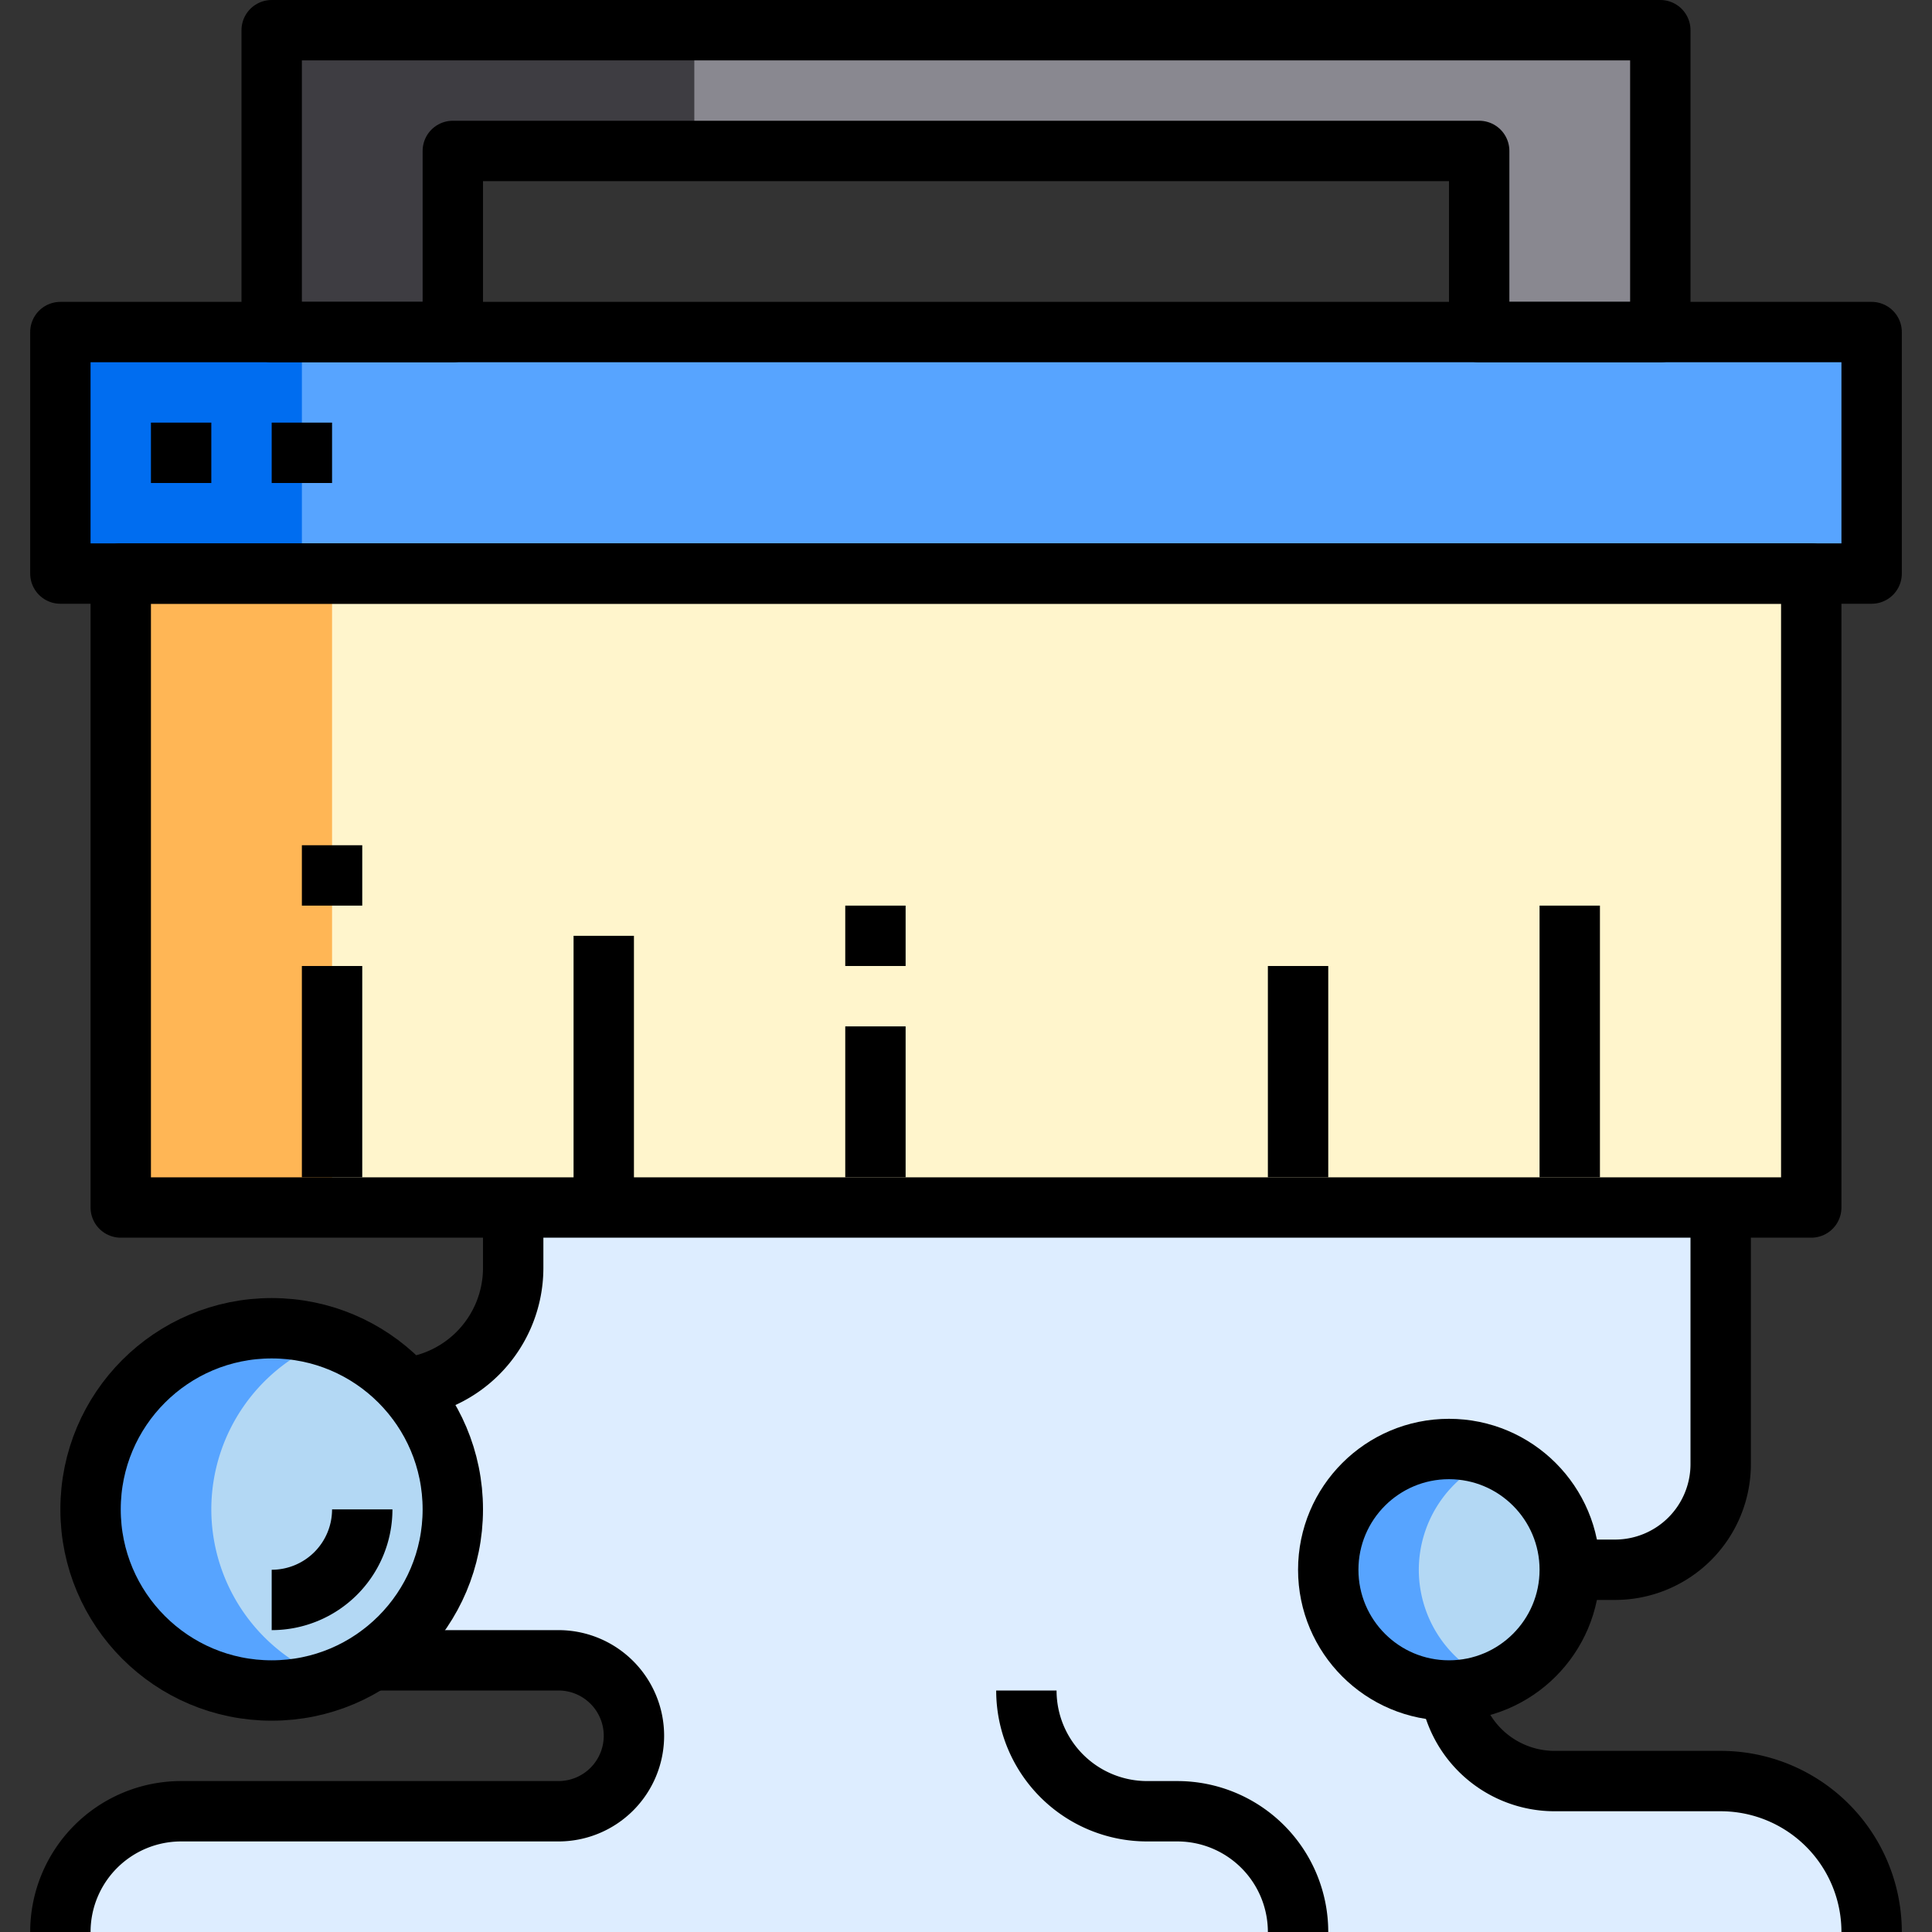 <svg xmlns="http://www.w3.org/2000/svg" viewBox="0 0 64 64"><rect x="0" y="0" width="64" height="64" fill="#333333" stroke="none"/><title>cleaning-clean-brush-hygiene-toilet</title><g id="_03-brush" data-name="03-brush"><path d="M12,55h6.5A2.5,2.5,0,0,1,21,57.5h0A2.5,2.5,0,0,1,18.5,60H6a4,4,0,0,0-4,4H62a5,5,0,0,0-5-5H51.5A3.5,3.5,0,0,1,48,55.5h0V52h5.5A3.5,3.5,0,0,0,57,48.5V40H17v2a4,4,0,0,1-4,4h0Z" style="fill:#ddedff"/><path d="M48,55.5h0A3.5,3.5,0,0,0,51.5,59H57a5,5,0,0,1,5,5h0" style="fill:none;stroke:#000;stroke-linejoin:round;stroke-width:2px"/><circle cx="48" cy="52" r="4" style="fill:#b3d8f4"/><path d="M47,52a4,4,0,0,1,2.5-3.7,4,4,0,1,0,0,7.406A4,4,0,0,1,47,52Z" style="fill:#57a4ff"/><circle cx="9" cy="50" r="6" style="fill:#b3d8f4"/><path d="M7,50a6,6,0,0,1,4-5.651,6,6,0,1,0,0,11.3A6,6,0,0,1,7,50Z" style="fill:#57a4ff"/><rect x="4" y="19" width="56" height="21" style="fill:#fff5cc"/><rect x="4" y="19" width="7" height="21" style="fill:#ffb655"/><rect x="2" y="11" width="60" height="8" style="fill:#57a4ff"/><rect x="2" y="11" width="8" height="8" style="fill:#006df0"/><polygon points="15 11 15 5 49 5 49 11 55 11 55 1 9 1 9 11 15 11" style="fill:#898890"/><polygon points="15 11 15 5 49 5 49 11 55 11 55 1 9 1 9 11 15 11" style="fill:#898890"/><polygon points="23 1 15 1 14 1 9 1 9 11 15 11 15 5 23 5 23 1" style="fill:#3e3d42"/><rect x="2" y="11" width="60" height="8" style="fill:none;stroke:#000;stroke-linejoin:round;stroke-width:2px"/><rect x="4" y="19" width="56" height="21" style="fill:none;stroke:#000;stroke-linejoin:round;stroke-width:2px"/><line x1="5" y1="15" x2="7" y2="15" style="fill:none;stroke:#000;stroke-linejoin:round;stroke-width:2px"/><line x1="9" y1="15" x2="11" y2="15" style="fill:none;stroke:#000;stroke-linejoin:round;stroke-width:2px"/><line x1="11" y1="28" x2="11" y2="30" style="fill:none;stroke:#000;stroke-linejoin:round;stroke-width:2px"/><line x1="11" y1="32" x2="11" y2="39" style="fill:none;stroke:#000;stroke-linejoin:round;stroke-width:2px"/><line x1="20" y1="31" x2="20" y2="40" style="fill:none;stroke:#000;stroke-linejoin:round;stroke-width:2px"/><line x1="43" y1="32" x2="43" y2="39" style="fill:none;stroke:#000;stroke-linejoin:round;stroke-width:2px"/><line x1="52" y1="39" x2="52" y2="30" style="fill:none;stroke:#000;stroke-linejoin:round;stroke-width:2px"/><line x1="29" y1="39" x2="29" y2="34" style="fill:none;stroke:#000;stroke-linejoin:round;stroke-width:2px"/><line x1="29" y1="32" x2="29" y2="30" style="fill:none;stroke:#000;stroke-linejoin:round;stroke-width:2px"/><circle cx="9" cy="50" r="6" style="fill:none;stroke:#000;stroke-linejoin:round;stroke-width:2px"/><path d="M12,50a3,3,0,0,1-3,3" style="fill:none;stroke:#000;stroke-linejoin:round;stroke-width:2px"/><circle cx="48" cy="52" r="4" style="fill:none;stroke:#000;stroke-linejoin:round;stroke-width:2px"/><path d="M57,40v8.5A3.5,3.5,0,0,1,53.5,52H52" style="fill:none;stroke:#000;stroke-linejoin:round;stroke-width:2px"/><path d="M17,40v2a4,4,0,0,1-4,4h0" style="fill:none;stroke:#000;stroke-linejoin:round;stroke-width:2px"/><path d="M34,56h0a4,4,0,0,0,4,4h1a4,4,0,0,1,4,4h0" style="fill:none;stroke:#000;stroke-linejoin:round;stroke-width:2px"/><polygon points="15 11 15 5 49 5 49 11 55 11 55 1 9 1 9 11 15 11" style="fill:none;stroke:#000;stroke-linejoin:round;stroke-width:2px"/><path d="M12,55h6.5A2.5,2.5,0,0,1,21,57.5h0A2.5,2.5,0,0,1,18.5,60H6a4,4,0,0,0-4,4H2" style="fill:none;stroke:#000;stroke-linejoin:round;stroke-width:2px"/></g></svg>